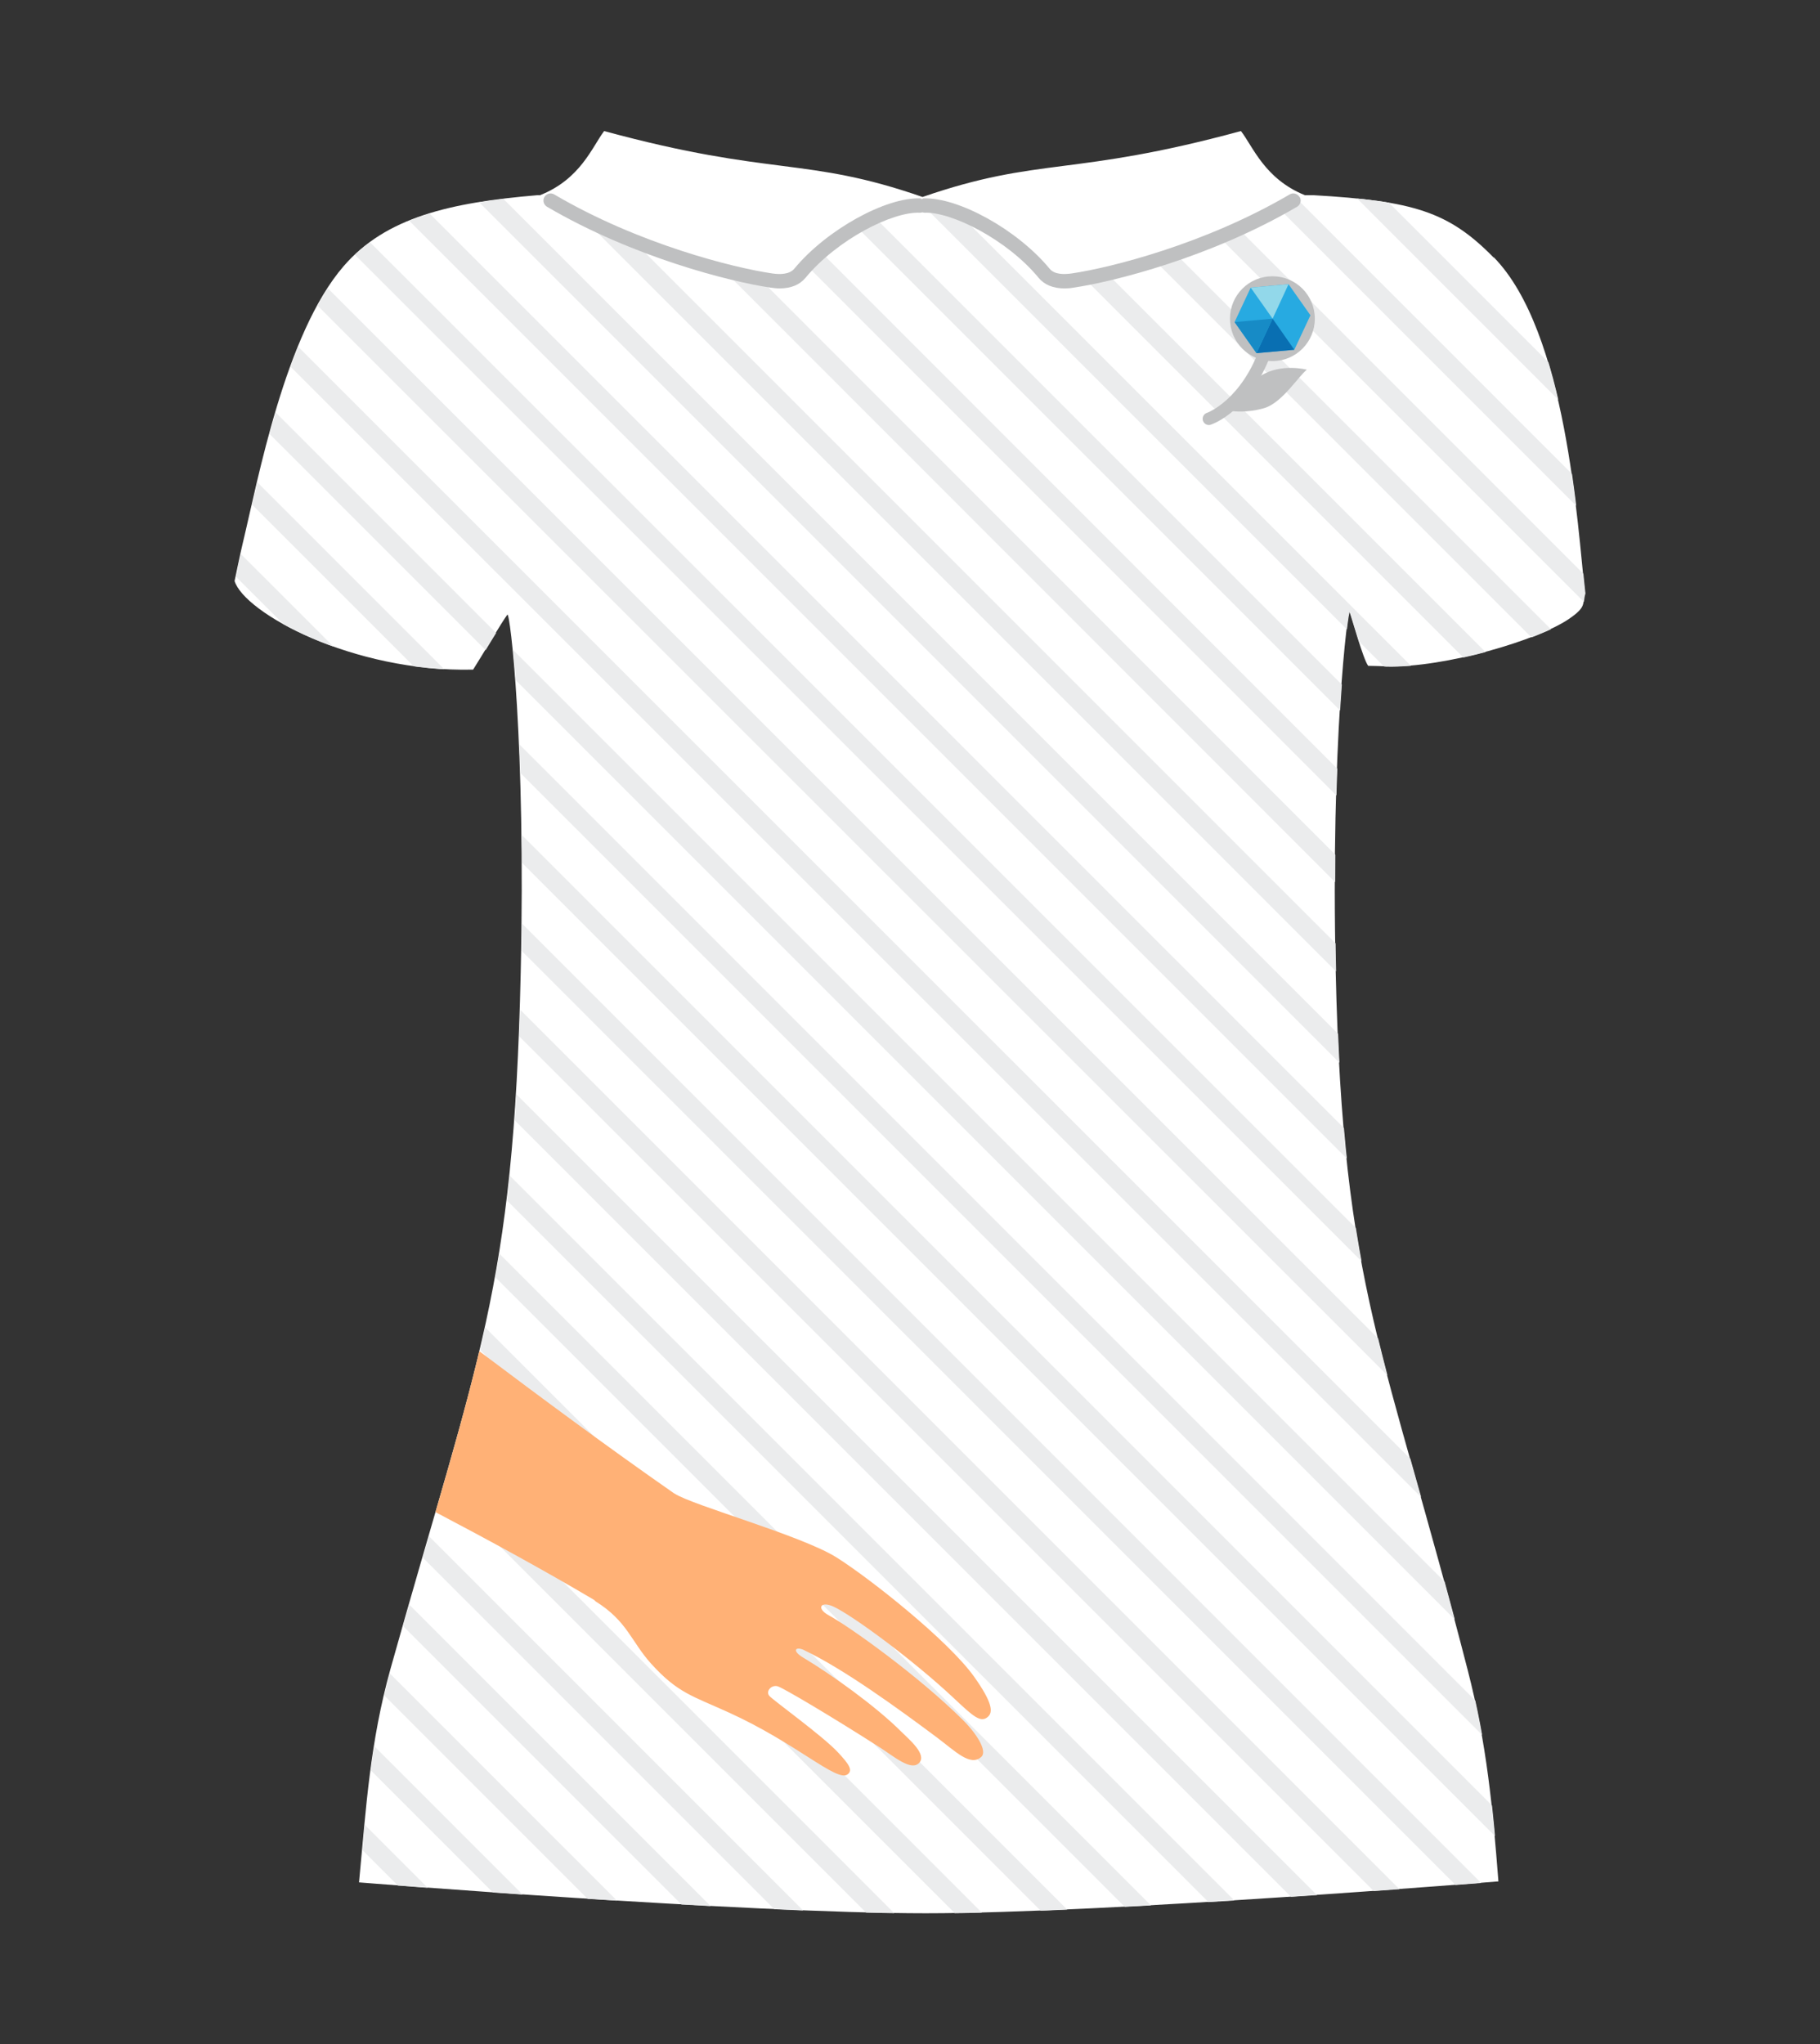 <?xml version="1.0" encoding="UTF-8"?>
<svg id="uuid-5e20a13c-6a2a-4697-926b-0221490c2893" data-name="Camisas" xmlns="http://www.w3.org/2000/svg" xmlns:xlink="http://www.w3.org/1999/xlink" viewBox="0 0 91.4 102.63">
  <rect x="0" y="0" width="91.4" height="102.63" fill="#333333" stroke="none"/>
  <defs>
    <style>
      .uuid-5ba46692-565e-4348-8eb0-672da997e824 {
        fill: #bfc0c1;
      }

      .uuid-0fc26b52-0eb0-409e-b12f-f4b1493cbbad {
        fill: #92d8ea;
      }

      .uuid-7043649e-a8b1-4cf2-ba0a-d8f8aade45f7 {
        fill: #fff;
      }

      .uuid-8006d3f5-9531-45ea-93a8-b38f1e2b9602 {
        fill: none;
      }

      .uuid-df273239-0512-409d-99a5-2558fa1134f6 {
        fill: #178bc6;
      }

      .uuid-7bd2e1d5-9ba5-4948-8586-0df7611f1fa6 {
        fill: #ffb176;
      }

      .uuid-715d4fbd-e306-40ed-be80-eac42577af1f {
        fill: #27aae1;
      }

      .uuid-2e09a0ef-593c-4478-9839-6456ee21ba4d {
        fill: #096fb2;
      }

      .uuid-7c9b7f42-8fc8-411f-9528-aeb75175af14 {
        clip-path: url(#uuid-57e42603-0b8c-4b2a-b66c-8cf217b2b925);
      }

      .uuid-119aecc3-1432-4d8d-9b15-4ed2093bd45e {
        fill: #ebeced;
      }
    </style>
    <clipPath id="uuid-57e42603-0b8c-4b2a-b66c-8cf217b2b925">
      <path class="uuid-8006d3f5-9531-45ea-93a8-b38f1e2b9602" d="M75.02,12.94c-2.27-2.32-4.04-2.85-9.06-3.14-.09,0-.24,0-.43,0-1.41.76-7.2,4.03-12.24,4.33-2.44-2.33-5.95-3.86-7-3.87-2.74-.04-6.13,3.27-6.87,3.74-.74.46-5.63-.23-12.28-4.19-.05,0-.1,0-.13,0-4.39.37-7.61,1.11-9.73,3.56-2.95,3.41-4.3,10.72-5.08,13.96-.09.36-.4,1.85-.4,1.85.48,1.58,5.89,4.59,11.98,4.45.39-.61,1.46-2.42,1.72-2.76.13-.17.93,6.38.67,17.98-.36,15.97-2.14,19.24-6.54,34.95-1.03,3.7-1.22,6.92-1.58,10.72,0,0,19.31,1.55,28.46,1.55s28.76-1.6,28.76-1.6c-.29-3.71-.58-6.88-1.54-10.6-4.16-16.18-6.27-19.07-6.63-35.04-.26-11.6.62-18.31.69-18.11.15.42.69,2.39.94,2.72.15,0,.87.02.9.03,2.97.07,7.65-1.33,9.19-2.39.92-.63.64-.76.8-1.28-.38-3.4-.92-13.14-4.59-16.88ZM46.42,9.94c-.06,0-.11,0-.17,0,.03,0,.06,0,.08,0,.03,0,.06,0,.08,0Z"/>
    </clipPath>
  </defs>
  <path class="uuid-7043649e-a8b1-4cf2-ba0a-d8f8aade45f7" d="M75.02,12.94c-2.27-2.32-4.04-2.85-9.06-3.14-.09,0-.24,0-.43,0-2.02-.82-2.6-2.43-3.21-3.22-8.5,2.31-10.09,1.27-15.99,3.31-5.9-2.05-7.49-1-15.99-3.31-.6.79-1.18,2.41-3.22,3.22-.05,0-.1,0-.13,0-4.39.37-7.61,1.11-9.73,3.56-2.95,3.41-4.3,10.72-5.08,13.96-.09.36-.4,1.85-.4,1.85.48,1.58,5.89,4.59,11.98,4.45.39-.61,1.46-2.42,1.72-2.76.13-.17.93,6.38.67,17.98-.36,15.97-2.14,19.24-6.54,34.95-1.03,3.7-1.22,6.92-1.58,10.72,0,0,19.31,1.55,28.46,1.55s28.76-1.6,28.76-1.6c-.29-3.71-.58-6.88-1.54-10.6-4.16-16.18-6.27-19.07-6.63-35.04-.26-11.6.62-18.31.69-18.11.15.42.69,2.39.94,2.72.15,0,.87.02.9.03,2.97.07,7.65-1.33,9.19-2.39.92-.63.64-.76.8-1.28-.38-3.4-.92-13.14-4.59-16.88ZM46.42,9.94c-.06,0-.11,0-.17,0,.03,0,.06,0,.08,0,.03,0,.06,0,.08,0Z"/>
  <g class="uuid-7c9b7f42-8fc8-411f-9528-aeb75175af14">
    <g>
      <rect class="uuid-119aecc3-1432-4d8d-9b15-4ed2093bd45e" x="95.78" y="-72.05" width=".98" height="130.29" transform="translate(33.08 66.05) rotate(-45)"/>
      <rect class="uuid-119aecc3-1432-4d8d-9b15-4ed2093bd45e" x="93.56" y="-69.84" width=".98" height="130.29" transform="translate(30.87 65.13) rotate(-45)"/>
      <rect class="uuid-119aecc3-1432-4d8d-9b15-4ed2093bd45e" x="91.35" y="-67.63" width=".98" height="130.29" transform="translate(28.65 64.21) rotate(-45)"/>
      <rect class="uuid-119aecc3-1432-4d8d-9b15-4ed2093bd45e" x="89.13" y="-65.41" width=".98" height="130.29" transform="translate(26.43 63.29) rotate(-45)"/>
      <rect class="uuid-119aecc3-1432-4d8d-9b15-4ed2093bd45e" x="86.92" y="-63.2" width=".98" height="130.29" transform="translate(24.22 62.38) rotate(-45)"/>
      <rect class="uuid-119aecc3-1432-4d8d-9b15-4ed2093bd45e" x="84.71" y="-60.98" width=".98" height="130.29" transform="translate(22.01 61.46) rotate(-45)"/>
      <rect class="uuid-119aecc3-1432-4d8d-9b15-4ed2093bd45e" x="82.49" y="-58.77" width=".98" height="130.29" transform="translate(19.79 60.55) rotate(-45)"/>
      <rect class="uuid-119aecc3-1432-4d8d-9b15-4ed2093bd45e" x="80.28" y="-56.55" width=".98" height="130.29" transform="translate(17.58 59.63) rotate(-45)"/>
      <rect class="uuid-119aecc3-1432-4d8d-9b15-4ed2093bd45e" x="78.06" y="-54.34" width=".98" height="130.29" transform="translate(15.37 58.72) rotate(-45)"/>
      <rect class="uuid-119aecc3-1432-4d8d-9b15-4ed2093bd45e" x="75.85" y="-52.12" width=".98" height="130.29" transform="translate(13.15 57.8) rotate(-45)"/>
      <rect class="uuid-119aecc3-1432-4d8d-9b15-4ed2093bd45e" x="73.63" y="-49.91" width=".98" height="130.29" transform="translate(10.94 56.88) rotate(-45)"/>
      <rect class="uuid-119aecc3-1432-4d8d-9b15-4ed2093bd45e" x="71.42" y="-47.69" width=".98" height="130.29" transform="translate(8.72 55.96) rotate(-45)"/>
      <rect class="uuid-119aecc3-1432-4d8d-9b15-4ed2093bd45e" x="69.2" y="-45.48" width=".98" height="130.29" transform="translate(6.5 55.04) rotate(-45)"/>
      <rect class="uuid-119aecc3-1432-4d8d-9b15-4ed2093bd45e" x="66.99" y="-43.27" width=".98" height="130.29" transform="translate(4.29 54.12) rotate(-45)"/>
      <rect class="uuid-119aecc3-1432-4d8d-9b15-4ed2093bd45e" x="64.77" y="-41.05" width=".98" height="130.29" transform="translate(2.08 53.2) rotate(-45)"/>
      <rect class="uuid-119aecc3-1432-4d8d-9b15-4ed2093bd45e" x="62.56" y="-38.84" width=".98" height="130.29" transform="translate(-.14 52.29) rotate(-45)"/>
      <rect class="uuid-119aecc3-1432-4d8d-9b15-4ed2093bd45e" x="60.35" y="-36.62" width=".98" height="130.29" transform="translate(-2.35 51.37) rotate(-45)"/>
      <rect class="uuid-119aecc3-1432-4d8d-9b15-4ed2093bd45e" x="58.13" y="-34.41" width=".98" height="130.29" transform="translate(-4.57 50.45) rotate(-44.99)"/>
      <rect class="uuid-119aecc3-1432-4d8d-9b15-4ed2093bd45e" x="55.92" y="-32.19" width=".98" height="130.29" transform="translate(-6.78 49.53) rotate(-44.99)"/>
      <rect class="uuid-119aecc3-1432-4d8d-9b15-4ed2093bd45e" x="53.7" y="-29.98" width=".98" height="130.29" transform="translate(-9 48.62) rotate(-45)"/>
      <rect class="uuid-119aecc3-1432-4d8d-9b15-4ed2093bd45e" x="51.49" y="-27.76" width=".98" height="130.29" transform="translate(-11.21 47.7) rotate(-45)"/>
      <rect class="uuid-119aecc3-1432-4d8d-9b15-4ed2093bd45e" x="49.27" y="-25.55" width=".98" height="130.29" transform="translate(-13.42 46.79) rotate(-45)"/>
      <rect class="uuid-119aecc3-1432-4d8d-9b15-4ed2093bd45e" x="47.06" y="-23.33" width=".98" height="130.29" transform="translate(-15.64 45.88) rotate(-45.01)"/>
      <rect class="uuid-119aecc3-1432-4d8d-9b15-4ed2093bd45e" x="44.84" y="-21.12" width=".98" height="130.29" transform="translate(-17.85 44.96) rotate(-45.01)"/>
      <rect class="uuid-119aecc3-1432-4d8d-9b15-4ed2093bd45e" x="42.63" y="-18.9" width=".98" height="130.29" transform="translate(-20.07 44.04) rotate(-45.01)"/>
      <rect class="uuid-119aecc3-1432-4d8d-9b15-4ed2093bd45e" x="40.41" y="-16.69" width=".98" height="130.29" transform="translate(-22.28 43.12) rotate(-45)"/>
      <rect class="uuid-119aecc3-1432-4d8d-9b15-4ed2093bd45e" x="38.2" y="-14.48" width=".98" height="130.29" transform="translate(-24.5 42.2) rotate(-45)"/>
      <rect class="uuid-119aecc3-1432-4d8d-9b15-4ed2093bd45e" x="35.98" y="-12.26" width=".98" height="130.29" transform="translate(-26.71 41.28) rotate(-45)"/>
      <rect class="uuid-119aecc3-1432-4d8d-9b15-4ed2093bd45e" x="33.77" y="-10.05" width=".98" height="130.29" transform="translate(-28.93 40.37) rotate(-45)"/>
      <rect class="uuid-119aecc3-1432-4d8d-9b15-4ed2093bd45e" x="31.56" y="-7.83" width=".98" height="130.29" transform="translate(-31.14 39.45) rotate(-45)"/>
      <rect class="uuid-119aecc3-1432-4d8d-9b15-4ed2093bd45e" x="29.34" y="-5.62" width=".98" height="130.29" transform="translate(-33.36 38.53) rotate(-45)"/>
      <rect class="uuid-119aecc3-1432-4d8d-9b15-4ed2093bd45e" x="27.13" y="-3.4" width=".98" height="130.29" transform="translate(-35.57 37.61) rotate(-45)"/>
      <rect class="uuid-119aecc3-1432-4d8d-9b15-4ed2093bd45e" x="24.91" y="-1.19" width=".98" height="130.29" transform="translate(-37.78 36.7) rotate(-45)"/>
      <rect class="uuid-119aecc3-1432-4d8d-9b15-4ed2093bd45e" x="22.7" y="1.03" width=".98" height="130.29" transform="translate(-40 35.77) rotate(-45)"/>
      <rect class="uuid-119aecc3-1432-4d8d-9b15-4ed2093bd45e" x="20.48" y="3.24" width=".98" height="130.29" transform="translate(-42.21 34.86) rotate(-45)"/>
      <rect class="uuid-119aecc3-1432-4d8d-9b15-4ed2093bd45e" x="18.27" y="5.46" width=".98" height="130.29" transform="translate(-44.43 33.94) rotate(-45)"/>
      <rect class="uuid-119aecc3-1432-4d8d-9b15-4ed2093bd45e" x="16.05" y="7.67" width=".98" height="130.29" transform="translate(-46.64 33.03) rotate(-45)"/>
      <rect class="uuid-119aecc3-1432-4d8d-9b15-4ed2093bd45e" x="13.84" y="9.89" width=".98" height="130.29" transform="translate(-48.86 32.11) rotate(-45)"/>
      <rect class="uuid-119aecc3-1432-4d8d-9b15-4ed2093bd45e" x="11.62" y="12.1" width=".98" height="130.29" transform="translate(-51.07 31.19) rotate(-45)"/>
      <rect class="uuid-119aecc3-1432-4d8d-9b15-4ed2093bd45e" x="9.41" y="14.31" width=".98" height="130.29" transform="translate(-53.29 30.28) rotate(-45)"/>
      <rect class="uuid-119aecc3-1432-4d8d-9b15-4ed2093bd45e" x="7.2" y="16.53" width=".98" height="130.29" transform="translate(-55.51 29.36) rotate(-45)"/>
      <rect class="uuid-119aecc3-1432-4d8d-9b15-4ed2093bd45e" x="4.98" y="18.74" width=".98" height="130.29" transform="translate(-57.71 28.44) rotate(-45)"/>
      <rect class="uuid-119aecc3-1432-4d8d-9b15-4ed2093bd45e" x="2.77" y="20.96" width=".98" height="130.29" transform="translate(-59.94 27.53) rotate(-45.01)"/>
    </g>
  </g>
  <path class="uuid-5ba46692-565e-4348-8eb0-672da997e824" d="M65.26,9.89c-.1-.17-.32-.23-.49-.13-4.26,2.5-9.03,3.69-10.96,3.97-.37.05-.86.06-1.1-.24-1.62-1.96-4.58-3.59-6.33-3.53-.03,0-.05.03-.08.04-.03,0-.05-.04-.08-.04-1.72-.07-4.71,1.57-6.33,3.53-.25.3-.74.29-1.1.24-1.93-.28-6.71-1.47-10.96-3.97-.17-.1-.39-.04-.49.13-.1.17-.04.39.13.49,4.35,2.55,9.24,3.77,11.22,4.06.16.02.31.04.46.04.57,0,1.01-.18,1.3-.53,1.59-1.92,4.36-3.33,5.74-3.27.04,0,.08,0,.12-.02.03,0,.07.02.11.02,1.35-.06,4.16,1.35,5.74,3.27.29.35.73.53,1.3.53.15,0,.3-.01.46-.04,1.98-.29,6.87-1.51,11.22-4.06.17-.1.23-.32.13-.49Z"/>
  <path class="uuid-7bd2e1d5-9ba5-4948-8586-0df7611f1fa6" d="M40.38,82.85c1.99.94,4.75,2.95,6.68,4.39.91.68,1.67,1.47,2.22.97.31-.28-.19-1.12-.92-1.85-2.21-2.2-5.69-4.69-6.76-5.27-.61-.34-.39-.73.27-.42.96.45,3.96,2.65,6.03,4.59.96.9,1.35,1.27,1.72.93.25-.23.23-.7-.71-2.02-1.28-1.79-5.15-4.87-6.89-5.97-1.74-1.1-7.25-2.62-8.14-3.21,0,0,0,0-.01,0-3.47-2.42-6.74-4.85-9.8-7.15-.59,2.47-1.31,5.02-2.2,8.08,2.7,1.42,5.42,2.9,7.97,4.41.03.02.04.05.07.07,1.6,1,1.78,2.01,2.79,3.13,1.34,1.48,2.08,1.62,3.9,2.45,3.41,1.55,5.41,3.5,5.96,3.11.3-.21.05-.54-.46-1.09-.76-.83-3.26-2.62-3.46-2.85-.21-.23.11-.59.43-.48.32.11,2.72,1.53,5.14,3.08.71.46,1.54,1.17,1.94.77.43-.43-.51-1.2-.88-1.57-1.28-1.28-3.5-2.87-4.94-3.73-.57-.34-.39-.58.06-.37Z"/>
  <g>
    <g>
      <path class="uuid-5ba46692-565e-4348-8eb0-672da997e824" d="M60.71,21.34c-.13,0-.25-.08-.3-.22-.05-.16.04-.34.2-.39h0s1.76-.62,2.72-3.43c.06-.16.23-.25.4-.2.16.06.25.23.2.4-1.07,3.12-3.03,3.79-3.12,3.82-.03.01-.06.02-.1.02Z"/>
      <path class="uuid-5ba46692-565e-4348-8eb0-672da997e824" d="M65.62,18.56s-1.28-.34-2.31.31c-1.03.64-1.42,1.77-1.42,1.77,0,0,.71.11,1.6-.15.89-.26,1.71-1.59,2.13-1.92Z"/>
      <path class="uuid-5ba46692-565e-4348-8eb0-672da997e824" d="M66.03,16c0,1.18-.95,2.13-2.13,2.13s-2.13-.95-2.13-2.13.95-2.13,2.13-2.13,2.13.95,2.13,2.13Z"/>
    </g>
    <g>
      <polygon class="uuid-715d4fbd-e306-40ed-be80-eac42577af1f" points="63.1 17.73 62 16.17 62.81 14.44 64.71 14.27 65.81 15.83 65 17.56 63.1 17.73"/>
      <polygon class="uuid-2e09a0ef-593c-4478-9839-6456ee21ba4d" points="63.1 17.73 63.91 16 65 17.56 63.1 17.73"/>
      <polygon class="uuid-df273239-0512-409d-99a5-2558fa1134f6" points="63.1 17.73 62 16.17 63.91 16 63.1 17.73"/>
      <polygon class="uuid-0fc26b52-0eb0-409e-b12f-f4b1493cbbad" points="63.91 16 62.81 14.44 64.71 14.27 63.91 16"/>
    </g>
  </g>
</svg>